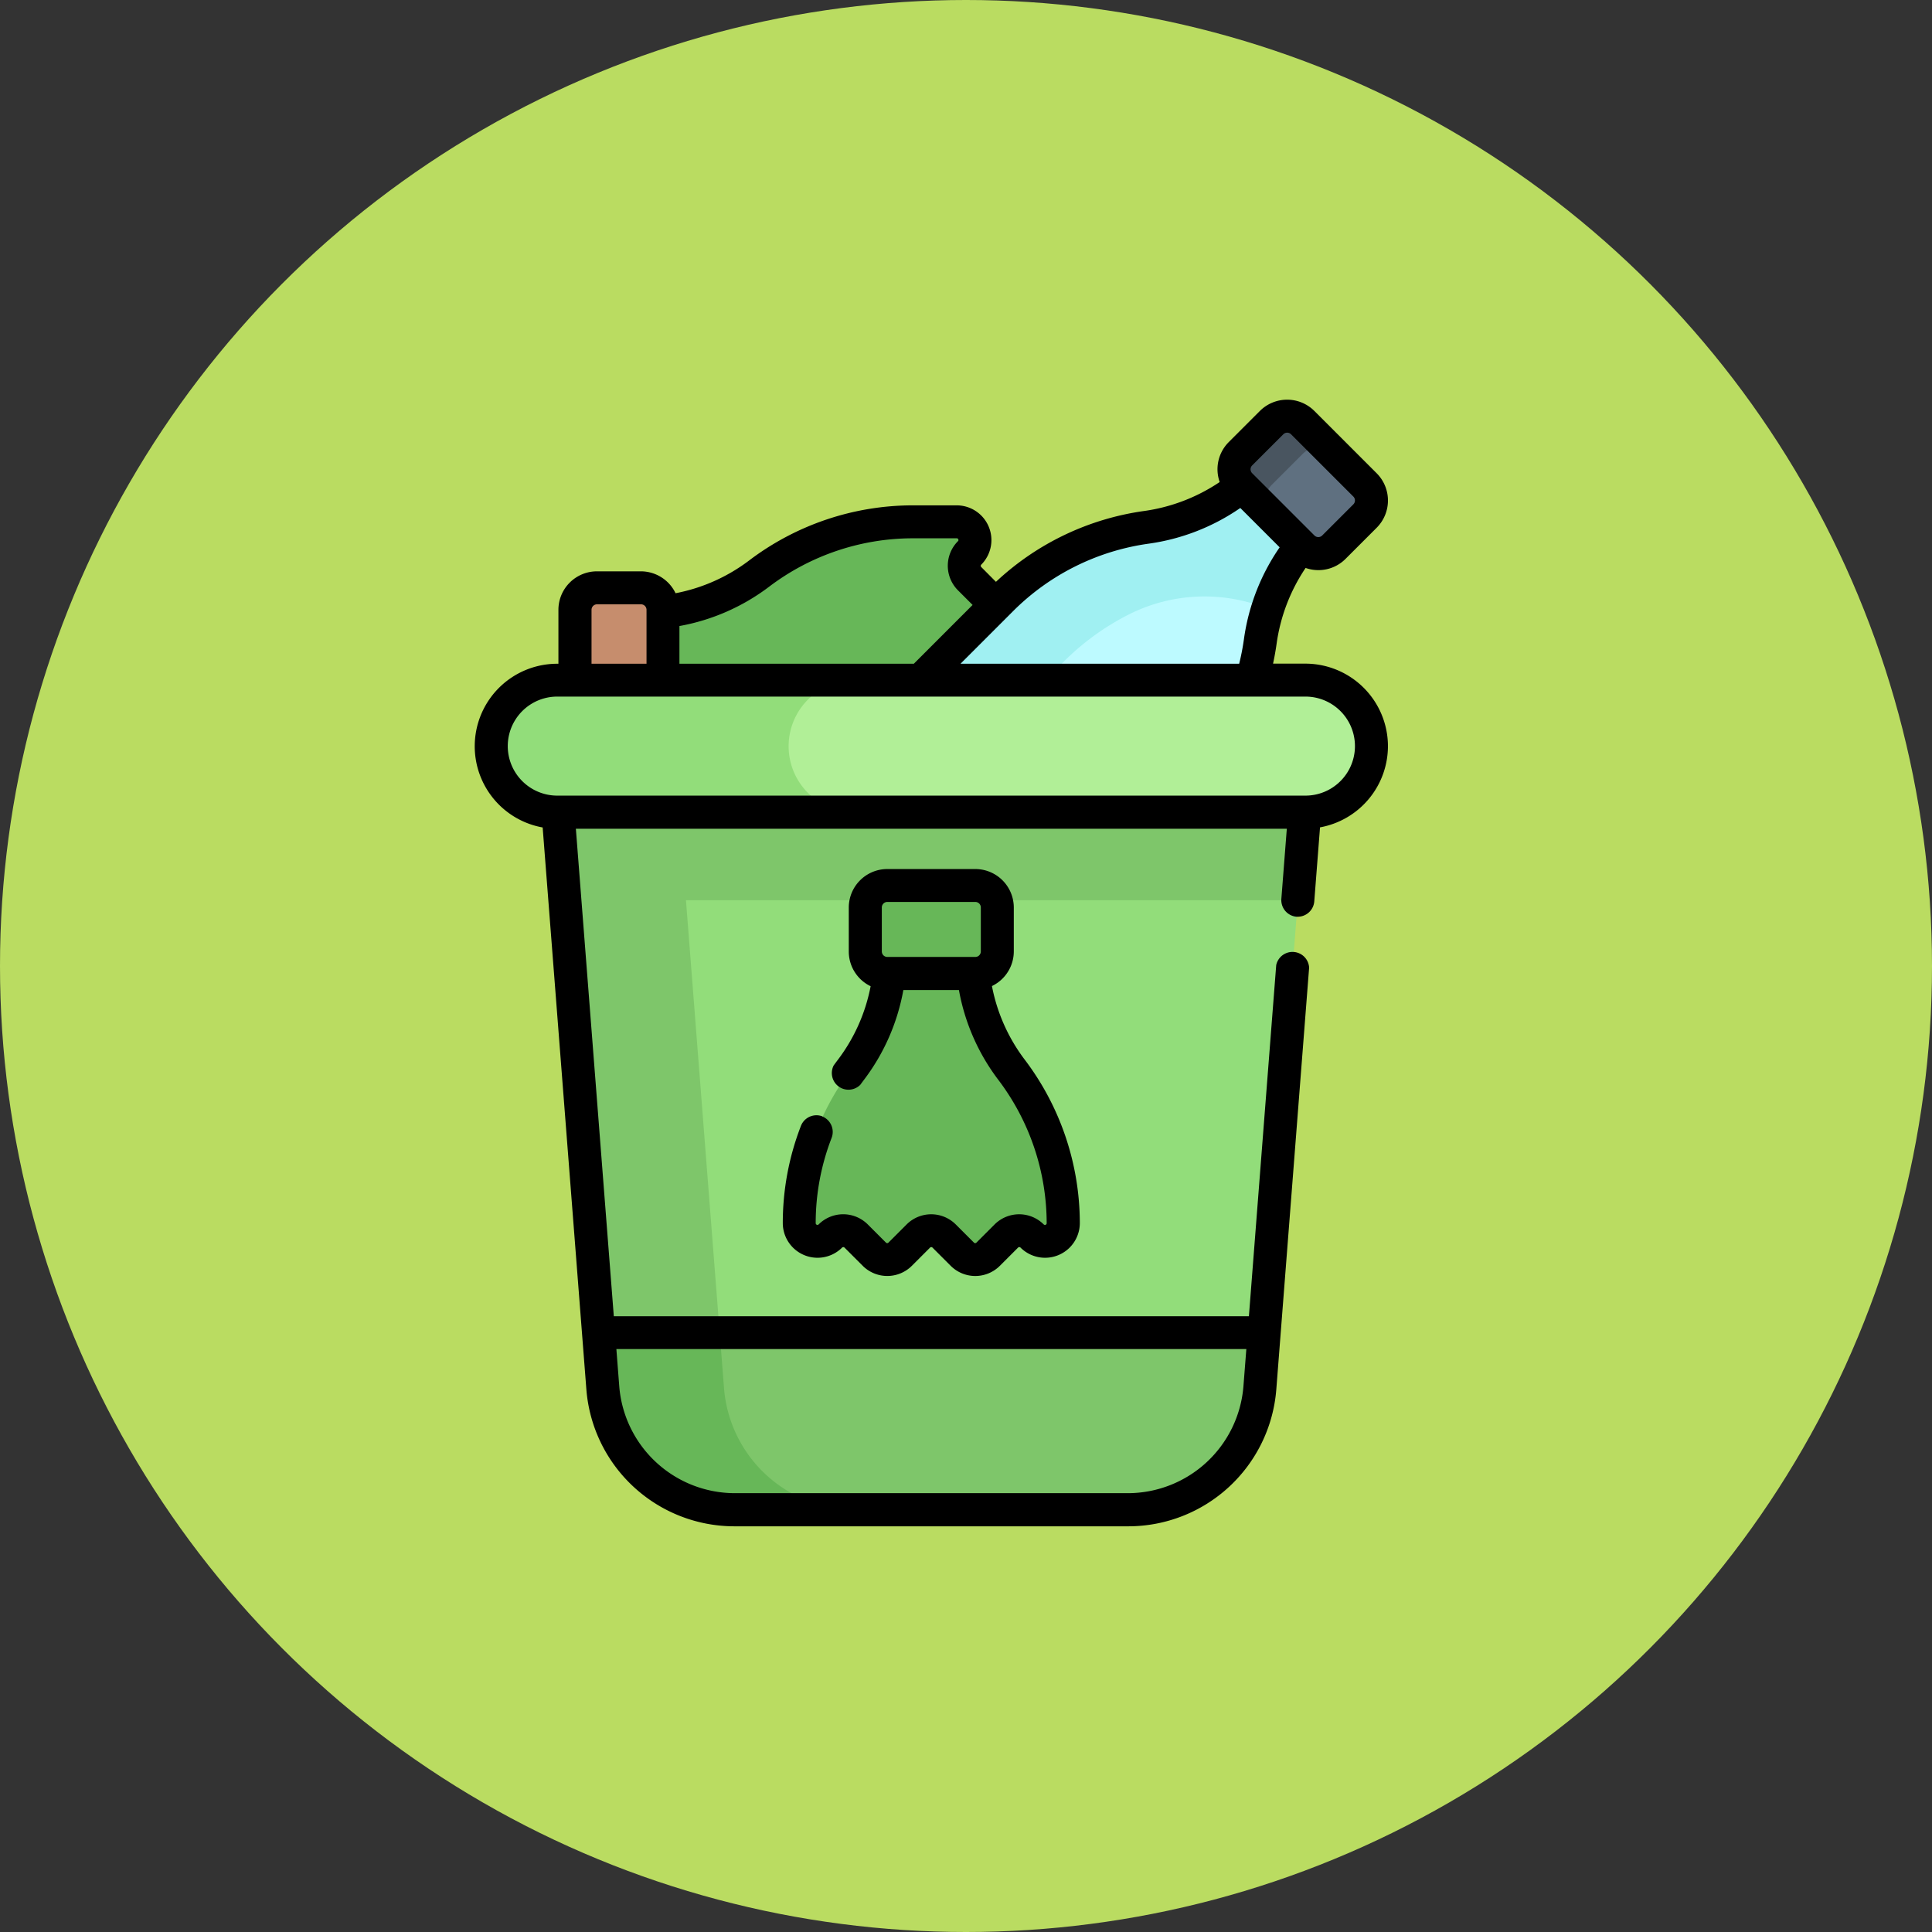 <svg xmlns="http://www.w3.org/2000/svg" width="58" height="58" viewBox="0 0 58 58">
  <rect x="0" y="0" width="58" height="58" fill="#333333" stroke="none"/>
  <g id="Grupo_960532" data-name="Grupo 960532" transform="translate(-332 -6501)">
    <circle id="Elipse_5749" data-name="Elipse 5749" cx="29" cy="29" r="29" transform="translate(332 6501)" fill="#badc61"/>
    <g id="recipiente-de-vidrio" transform="translate(297.758 6513)">
      <g id="Grupo_959858" data-name="Grupo 959858" transform="translate(53.483 3.665)">
        <g id="Grupo_959857" data-name="Grupo 959857">
          <path id="Trazado_726437" data-name="Trazado 726437" d="M134.419,58.521l-.547.547a.547.547,0,0,0,0,.774l.547.547a.547.547,0,0,1,0,.774l-.547.547a.547.547,0,0,0,0,.774.547.547,0,0,1-.387.934h-1.324a7.6,7.6,0,0,1-4.606-1.554,5.855,5.855,0,0,0-3.549-1.184V58.23a5.855,5.855,0,0,0,3.549-1.184,7.6,7.6,0,0,1,4.606-1.554h1.324a.547.547,0,0,1,.387.934h0a.547.547,0,0,0,0,.774l.547.547A.547.547,0,0,1,134.419,58.521Z" transform="translate(-124.006 -55.492)" fill="#67b758"/>
        </g>
      </g>
      <g id="Grupo_959860" data-name="Grupo 959860" transform="translate(51.501 5.647)">
        <g id="Grupo_959859" data-name="Grupo 959859">
          <path id="Trazado_726438" data-name="Trazado 726438" d="M96.648,88.794V86.152a.661.661,0,0,0-.661-.661H94.667a.661.661,0,0,0-.661.661v2.642a.661.661,0,0,0,.661.661h1.321A.661.661,0,0,0,96.648,88.794Z" transform="translate(-94.006 -85.491)" fill="#c68d6d"/>
        </g>
      </g>
      <g id="Grupo_959862" data-name="Grupo 959862" transform="translate(60.463 2.157)">
        <g id="Grupo_959861" data-name="Grupo 959861">
          <path id="Trazado_726439" data-name="Trazado 726439" d="M242.962,34.391l-1.733-1.733a5.9,5.9,0,0,1-3.364,1.674,7.6,7.6,0,0,0-4.339,2.156l-3.272,3.272a1.982,1.982,0,0,0,0,2.8l2.8,2.8a1.982,1.982,0,0,0,2.8,0l3.272-3.272a7.6,7.6,0,0,0,2.156-4.339A5.9,5.9,0,0,1,242.962,34.391Z" transform="translate(-229.674 -32.658)" fill="#bdfaff"/>
        </g>
      </g>
      <g id="Grupo_959864" data-name="Grupo 959864" transform="translate(60.463 2.157)">
        <g id="Grupo_959863" data-name="Grupo 959863">
          <path id="Trazado_726440" data-name="Trazado 726440" d="M232.123,41.629l3.272-3.272a7.6,7.6,0,0,1,1.946-1.409,5.043,5.043,0,0,1,4.168-.171,5.908,5.908,0,0,1,1.453-2.386l-1.733-1.733a5.9,5.9,0,0,1-3.364,1.674,7.6,7.6,0,0,0-4.339,2.156l-3.272,3.272a1.982,1.982,0,0,0,0,2.8l1.868,1.868A1.981,1.981,0,0,1,232.123,41.629Z" transform="translate(-229.674 -32.658)" fill="#a0f0f2"/>
        </g>
      </g>
      <g id="Grupo_959866" data-name="Grupo 959866" transform="translate(71.29 0.494)">
        <g id="Grupo_959865" data-name="Grupo 959865">
          <path id="Trazado_726441" data-name="Trazado 726441" d="M395.632,11.421l-1.868-1.868a.661.661,0,0,1,0-.934l.934-.934a.661.661,0,0,1,.934,0L397.5,9.553a.661.661,0,0,1,0,.934l-.934.934A.66.66,0,0,1,395.632,11.421Z" transform="translate(-393.57 -7.491)" fill="#5f7080"/>
        </g>
      </g>
      <g id="Grupo_959868" data-name="Grupo 959868" transform="translate(71.29 0.494)">
        <g id="Grupo_959867" data-name="Grupo 959867">
          <path id="Trazado_726442" data-name="Trazado 726442" d="M394.7,9.553l.934-.934a.661.661,0,0,1,.934,0l-.934-.934a.661.661,0,0,0-.934,0l-.934.934a.661.661,0,0,0,0,.934l.934.934A.661.661,0,0,1,394.7,9.553Z" transform="translate(-393.57 -7.491)" fill="#495560"/>
        </g>
      </g>
      <g id="Grupo_959870" data-name="Grupo 959870" transform="translate(50.841 10.403)">
        <g id="Grupo_959869" data-name="Grupo 959869" transform="translate(0)">
          <path id="Trazado_726443" data-name="Trazado 726443" d="M105.359,175.1l1.369-17.606H84.006L85.375,175.1l9.992,2.658Z" transform="translate(-84.006 -157.491)" fill="#92dd7a"/>
        </g>
      </g>
      <g id="Grupo_959872" data-name="Grupo 959872" transform="translate(50.841 10.403)">
        <g id="Grupo_959871" data-name="Grupo 959871" transform="translate(0)">
          <path id="Trazado_726444" data-name="Trazado 726444" d="M106.369,162.115l.36-4.624H84.006L85.375,175.1l3.715.988L88,162.115Z" transform="translate(-84.006 -157.491)" fill="#7ec66a"/>
        </g>
      </g>
      <g id="Grupo_959874" data-name="Grupo 959874" transform="translate(48.991 8.421)">
        <g id="Grupo_959873" data-name="Grupo 959873">
          <path id="Trazado_726445" data-name="Trazado 726445" d="M80.437,131.454H57.978a1.982,1.982,0,0,1,0-3.963H80.437a1.982,1.982,0,1,1,0,3.963Z" transform="translate(-55.996 -127.491)" fill="#b1ef97"/>
        </g>
      </g>
      <g id="Grupo_959876" data-name="Grupo 959876" transform="translate(48.991 8.421)">
        <g id="Grupo_959875" data-name="Grupo 959875">
          <path id="Trazado_726446" data-name="Trazado 726446" d="M64.922,129.473a1.982,1.982,0,0,1,1.982-1.982H57.978a1.982,1.982,0,0,0,0,3.963H66.9A1.982,1.982,0,0,1,64.922,129.473Z" transform="translate(-55.996 -127.491)" fill="#92dd7a"/>
        </g>
      </g>
      <g id="Grupo_959878" data-name="Grupo 959878" transform="translate(52.21 28.009)">
        <g id="Grupo_959877" data-name="Grupo 959877">
          <path id="Trazado_726447" data-name="Trazado 726447" d="M104.736,424.017l.129,1.66a3.963,3.963,0,0,0,3.951,3.656h11.822a3.963,3.963,0,0,0,3.951-3.656l.129-1.66Z" transform="translate(-104.736 -424.017)" fill="#7ec66a"/>
        </g>
      </g>
      <g id="Grupo_959880" data-name="Grupo 959880" transform="translate(52.21 28.009)">
        <g id="Grupo_959879" data-name="Grupo 959879">
          <path id="Trazado_726448" data-name="Trazado 726448" d="M104.866,425.677a3.963,3.963,0,0,0,3.951,3.656h3.638a3.963,3.963,0,0,1-3.951-3.656l-.129-1.66h-3.638Z" transform="translate(-104.737 -424.017)" fill="#67b758"/>
        </g>
      </g>
      <g id="Grupo_959884" data-name="Grupo 959884" transform="translate(58.205 24.718)">
        <g id="Grupo_959883" data-name="Grupo 959883">
          <g id="Grupo_959881" data-name="Grupo 959881" transform="translate(0.033)">
            <path id="Trazado_726449" data-name="Trazado 726449" d="M196,374.2h0Z" transform="translate(-195.996 -374.197)" fill="#fff"/>
          </g>
          <g id="Grupo_959882" data-name="Grupo 959882" transform="translate(0 0)">
            <path id="Trazado_726450" data-name="Trazado 726450" d="M195.5,374.2h0Z" transform="translate(-195.496 -374.197)"/>
          </g>
        </g>
      </g>
      <g id="Grupo_959889" data-name="Grupo 959889" transform="translate(58.238 14.581)">
        <g id="Grupo_959886" data-name="Grupo 959886">
          <g id="Grupo_959885" data-name="Grupo 959885">
            <path id="Trazado_726451" data-name="Trazado 726451" d="M202.369,226.273a5.822,5.822,0,0,1-1.147-2.888h.058a.661.661,0,0,0,.661-.661V221.4a.661.661,0,0,0-.661-.661h-2.642a.661.661,0,0,0-.661.661v1.321a.661.661,0,0,0,.661.661h.058a5.822,5.822,0,0,1-1.147,2.888A7.6,7.6,0,0,0,196,230.88a.547.547,0,0,0,.934.387.547.547,0,0,1,.774,0l.547.547a.547.547,0,0,0,.774,0l.547-.547a.547.547,0,0,1,.774,0l.547.547a.547.547,0,0,0,.774,0l.547-.547a.547.547,0,0,1,.774,0h0a.547.547,0,0,0,.934-.387A7.6,7.6,0,0,0,202.369,226.273Z" transform="translate(-195.996 -220.743)" fill="#67b758"/>
          </g>
        </g>
        <g id="Grupo_959888" data-name="Grupo 959888" transform="translate(0 10.137)">
          <g id="Grupo_959887" data-name="Grupo 959887">
            <path id="Trazado_726452" data-name="Trazado 726452" d="M196,374.2h0Z" transform="translate(-195.996 -374.197)" fill="#eebf00"/>
          </g>
        </g>
      </g>
      <g id="Grupo_959892" data-name="Grupo 959892" transform="translate(48.495 0)">
        <g id="Grupo_959890" data-name="Grupo 959890">
          <path id="Trazado_726453" data-name="Trazado 726453" d="M75.909,10.4a2.48,2.48,0,0,0-2.477-2.477H72.46c.043-.2.079-.4.107-.6a5.4,5.4,0,0,1,.87-2.273,1.152,1.152,0,0,0,1.2-.273l.934-.934a1.157,1.157,0,0,0,0-1.635L73.7.337a1.157,1.157,0,0,0-1.635,0l-.934.934a1.152,1.152,0,0,0-.273,1.2,5.4,5.4,0,0,1-2.273.87,8.15,8.15,0,0,0-4.444,2.126L63.7,5.023a.052.052,0,0,1,0-.072h0a1.043,1.043,0,0,0-.737-1.78H61.638a8.145,8.145,0,0,0-4.907,1.655,5.31,5.31,0,0,1-2.208.983,1.156,1.156,0,0,0-1.041-.657H52.162a1.157,1.157,0,0,0-1.156,1.156V7.926h-.034a2.477,2.477,0,0,0-.439,4.915l1.312,16.867a4.459,4.459,0,0,0,4.445,4.113H68.113a4.459,4.459,0,0,0,4.445-4.113l.985-12.659a.5.5,0,0,0-.988-.077l-.82,10.542H52.669L51.53,12.88H72.873l-.164,2.109a.5.5,0,0,0,.456.532l.039,0a.5.5,0,0,0,.493-.457l.173-2.226A2.481,2.481,0,0,0,75.909,10.4ZM71.833,1.972l.934-.934a.165.165,0,0,1,.234,0L74.87,2.907a.165.165,0,0,1,0,.234l-.934.934a.165.165,0,0,1-.234,0L71.833,2.206a.165.165,0,0,1,0-.234Zm-3.112,2.35A6.388,6.388,0,0,0,71.477,3.25l1.181,1.181a6.389,6.389,0,0,0-1.072,2.755,7.125,7.125,0,0,1-.143.74H63.077l1.588-1.588A7.151,7.151,0,0,1,68.722,4.322ZM57.332,5.613a7.149,7.149,0,0,1,4.306-1.453h1.324a.045.045,0,0,1,.048.032A.044.044,0,0,1,63,4.247l0,0a1.044,1.044,0,0,0,0,1.474l.44.44L61.676,7.926H54.639V6.794A6.309,6.309,0,0,0,57.332,5.613ZM52,6.307a.165.165,0,0,1,.165-.165h1.321a.165.165,0,0,1,.165.165V7.926H52ZM71.658,28.5l-.088,1.126a3.485,3.485,0,0,1-3.458,3.2H56.291a3.485,3.485,0,0,1-3.458-3.2L52.746,28.5Zm1.773-16.615H50.972a1.486,1.486,0,0,1,0-2.973H73.432a1.486,1.486,0,0,1,0,2.973Z" transform="translate(-48.495 0)"/>
        </g>
        <g id="Grupo_959891" data-name="Grupo 959891" transform="translate(9.248 14.086)">
          <path id="Trazado_726454" data-name="Trazado 726454" d="M189.682,220.668a.5.5,0,0,0-.641.283,8.067,8.067,0,0,0-.546,2.922h0a1.043,1.043,0,0,0,1.78.736.052.052,0,0,1,.073,0l.547.547a1.044,1.044,0,0,0,1.474,0l.547-.547a.052.052,0,0,1,.073,0l.547.547a1.044,1.044,0,0,0,1.475,0l.547-.547a.052.052,0,0,1,.074,0,1.043,1.043,0,0,0,1.78-.737,8.145,8.145,0,0,0-1.655-4.907,5.308,5.308,0,0,1-.983-2.208,1.156,1.156,0,0,0,.656-1.041V214.4a1.157,1.157,0,0,0-1.156-1.156h-2.642a1.157,1.157,0,0,0-1.156,1.156v1.321a1.156,1.156,0,0,0,.656,1.041,5.309,5.309,0,0,1-.983,2.208q-.064.085-.127.171a.5.5,0,0,0,.8.58q.055-.076.111-.15a6.3,6.3,0,0,0,1.181-2.693h1.669a6.3,6.3,0,0,0,1.181,2.693,7.149,7.149,0,0,1,1.453,4.306.052.052,0,0,1-.089.036,1.044,1.044,0,0,0-1.474,0l-.547.547a.052.052,0,0,1-.073,0l-.547-.547a1.044,1.044,0,0,0-1.474,0l-.547.547a.052.052,0,0,1-.073,0l-.547-.547a1.044,1.044,0,0,0-1.475,0,.052.052,0,0,1-.088-.036,7.08,7.08,0,0,1,.479-2.565.5.5,0,0,0-.284-.641Zm1.786-6.271a.165.165,0,0,1,.165-.165h2.642a.165.165,0,0,1,.165.165v1.321a.165.165,0,0,1-.165.165h-2.642a.165.165,0,0,1-.165-.165Z" transform="translate(-188.496 -213.241)"/>
        </g>
      </g>
    </g>
  </g>
</svg>
